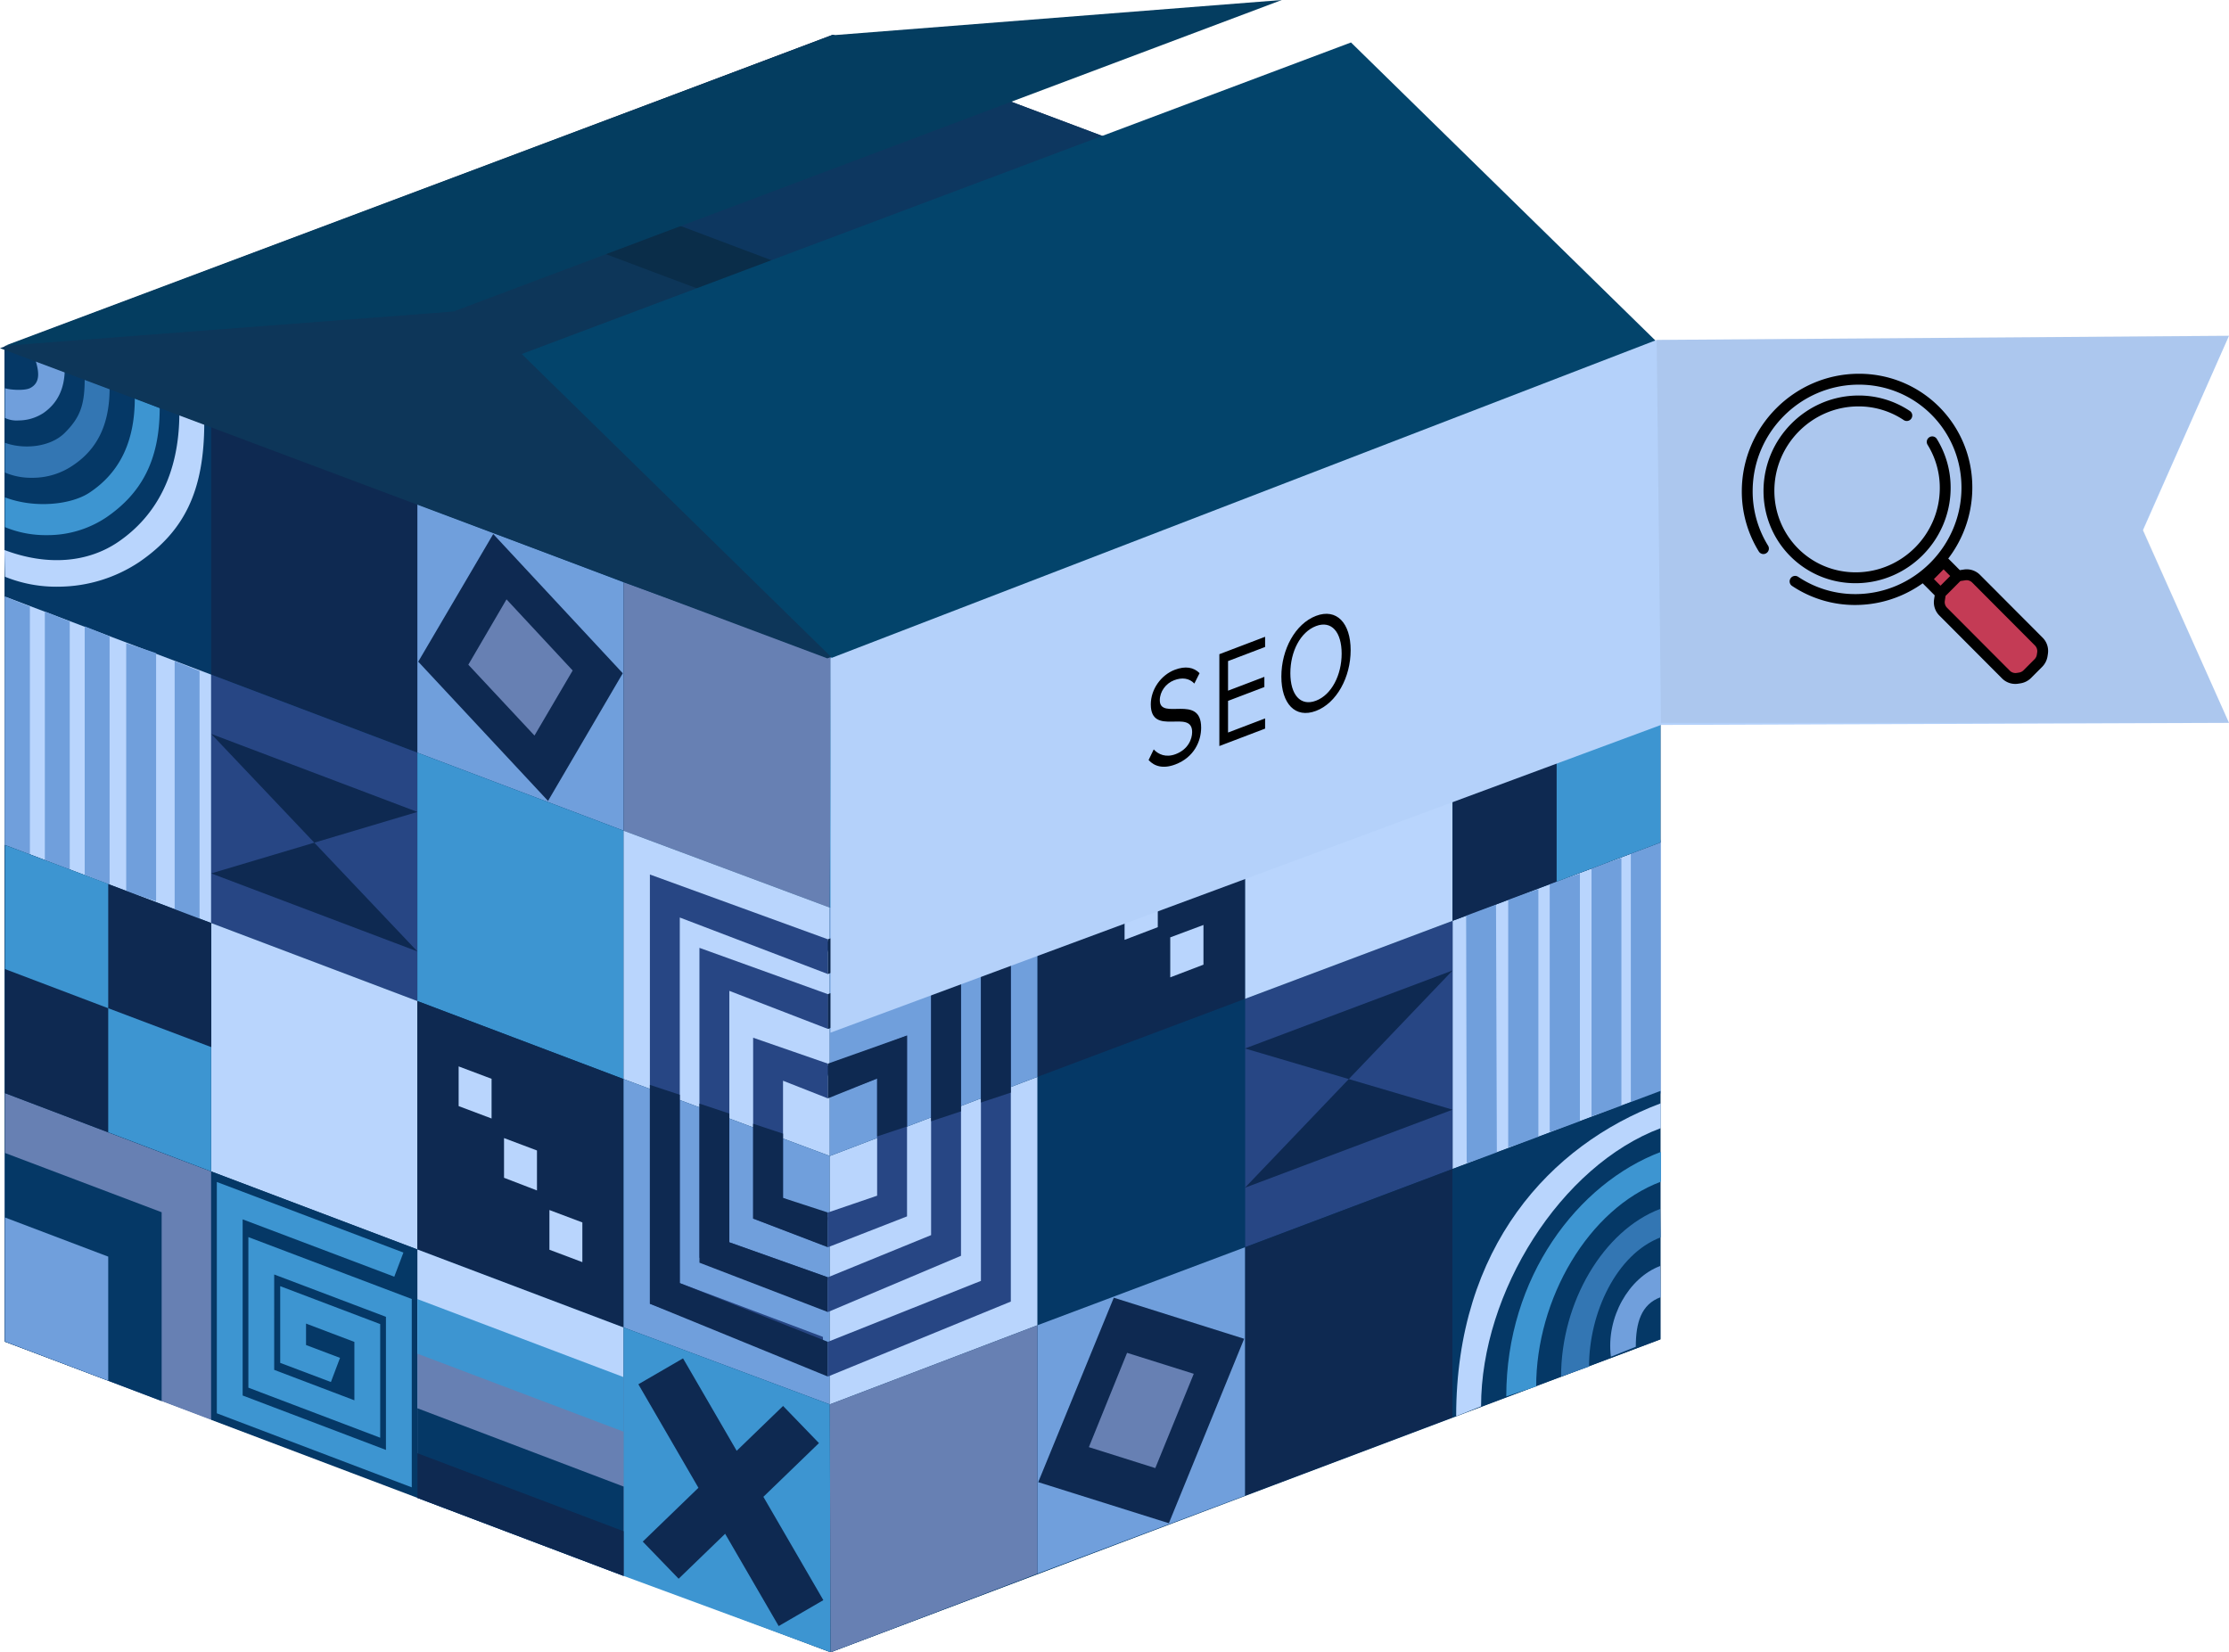 <svg width="259" height="192" fill="none" xmlns="http://www.w3.org/2000/svg"><path d="M96.517 192L.58 155.926.548 40.271l96.001 36.106L96.517 192z" fill="#053866"/><path d="M192.71 155.637l-96.033-36.234.096-115.366 96.13 36.106-.193 115.494z" fill="#102E5B"/><path d="M96.517 192l96.387-36.49V40.143L96.549 76.377 96.517 192z" fill="#054270"/><path d="M.58 155.926l96.13-36.779.065-115.11L.547 40.27.58 155.926z" fill="#0A2D49"/><path d="M96.517 192L.58 155.894.548 40.271l96.001 36.106L96.517 192z" fill="#053866"/><path d="M24.54 78.395L.58 69.33.548 40.27l23.992 9.26v28.865z" fill="#053866"/><path d="M6.947 68.175a15.91 15.91 0 01-6.368-1.153l-.064-3.108c4.92 1.858 9.648 1.506 13.25-.96 4.342-2.98 7.076-7.85 7.076-14.994l2.894 1.153c0 8.074-2.412 12.655-7.526 16.179a17.092 17.092 0 01-9.262 2.883z" fill="#B9D5FD"/><path d="M48.5 87.462l-23.96-9.067V49.53l23.96 9.066v28.866z" fill="#0E2951"/><path d="M72.46 96.529l-23.961-9.067V58.596l23.96 9.067v28.866z" fill="#709FDC"/><path d="M96.42 105.467l-23.961-8.939V67.663l24.089 8.714-.129 29.09z" fill="#6780B3"/><path d="M24.54 107.261L.58 98.195V69.329l23.96 9.066v28.866z" fill="#B9D5FD"/><path d="M48.5 116.328l-23.96-9.067V78.396l23.96 9.066v28.866z" fill="#274684"/><path d="M72.46 125.394l-23.961-9.066V87.462l23.96 9.067v28.865z" fill="#3D95D1"/><path d="M96.42 134.333l-23.961-8.939V96.529l23.96 8.938v28.866zM48.5 145.194l-23.96-9.067v-28.866l23.96 9.067v28.866z" fill="#B9D5FD"/><path d="M72.46 154.26l-23.961-9.066v-28.866l23.96 9.066v28.866z" fill="#0E2951"/><path d="M96.42 163.198l-23.961-8.938v-28.866l23.96 8.939v28.865z" fill="#709FDC"/><path d="M24.54 164.993L.58 155.894v-28.866l23.96 9.099v28.866z" fill="#6780B3"/><path d="M48.5 174.059l-23.96-9.067v-28.865l23.96 9.066v28.866z" fill="#053866"/><path d="M72.46 183.126l-23.961-9.067v-28.866l23.96 9.067v28.866z" fill="#B9D5FD"/><path d="M96.516 192l-24.057-8.874V154.26l23.96 8.938.097 28.802zM5.468 62.185a12.35 12.35 0 01-4.889-.93v-3.46c3.441 1.314 7.687.865 9.81-.544 3.537-2.339 5.274-5.96 5.274-10.989l2.894 1.153c0 6.184-2.219 9.964-6.175 12.687a12.254 12.254 0 01-6.914 2.083z" fill="#3D95D1"/><path d="M3.763 55.52a7.694 7.694 0 01-3.184-.608v-3.46c2.058.769 5.21.577 6.947-1.153 1.833-1.827 2.316-3.3 2.316-6.344l2.894 1.154c0 4.228-1.447 7.08-4.213 8.938a8.284 8.284 0 01-4.76 1.474z" fill="#3376B3"/><path d="M2.155 48.857a3.127 3.127 0 01-1.576-.288v-3.46c.515.192 2.22.32 2.895 0 1.157-.577 1.157-1.73.579-3.46l3.473 1.153c0 2.403-.868 4.069-2.476 5.19a5.3 5.3 0 01-2.895.865z" fill="#709FDC"/><path d="M95.808 159.162l-20.293-7.657v-49.883l20.68 7.529v4.037l-17.207-6.568v42.482l16.627 6.247.193 3.813z" fill="#274684"/><path d="M96.194 159.963l-20.68-8.458v-25.438l3.474 1.153v21.882l17.206 6.824v4.037z" fill="#0E2951"/><path d="M95.81 151.665l-14.538-5.51v-36.01l14.923 5.382v4.037l-11.45-4.422v29.218l11.45 4.069-.386 3.236z" fill="#274684"/><path d="M95.808 144.745l-8.297-3.14v-21.017l8.683 3.012v4.037l-5.21-2.051v13.616l5.21 2.275-.386 3.268z" fill="#274684"/><path d="M96.194 144.937l-8.683-3.332v-11.02l3.473 1.153v7.465l5.21 1.698v4.036z" fill="#0E2951"/><path d="M96.195 152.466l-14.922-5.735v-18.485l3.473 1.153v14.962l11.45 4.068v4.037z" fill="#0E2951"/><path d="M18.782 162.814L.58 155.894V133.98l18.203 6.888v21.946z" fill="#053866"/><path d="M12.575 160.443L.58 155.894v-14.417l11.996 4.55v14.416z" fill="#709FDC"/><path d="M72.364 78.235L63.68 93.07 48.597 76.89l8.715-14.833 15.052 16.18z" fill="#0E2951"/><path d="M66.542 77.915l-4.438 7.56-7.687-8.233 4.438-7.593 7.687 8.266z" fill="#6780B3"/><path d="M72.46 183.126l-23.961-9.067V150.96l23.96 9.067v23.099z" fill="#3D95D1"/><path d="M72.46 183.126l-23.961-9.067v-16.755l23.96 9.066v16.756z" fill="#6780B3"/><path d="M72.46 183.126l-23.961-9.067v-10.412l23.96 9.099v10.38z" fill="#053866"/><path d="M72.46 183.126l-23.961-9.067v-5.19l23.96 9.067v5.19zM24.54 85.284L48.5 94.35l-23.96 7.144 23.96 9.067-23.96-25.278z" fill="#0E2951"/><path d="M3.474 99.348L.579 98.195V69.329l2.895 1.153v28.866zm4.63 1.73L5.21 99.925V71.059l2.894 1.153v28.866zm15.085 5.767l-2.895-1.154V76.826l2.895 1.153v28.866zm-5.05-2.115l-3.474-1.153V74.743l3.474 1.154v28.833zm-5.403-1.922l-2.894-1.154V72.789l2.894 1.153v28.866z" fill="#709FDC"/><path d="M24.54 136.127L.58 127.028V98.194l23.96 9.067v28.866z" fill="#0E2951"/><path d="M24.54 136.127l-11.965-4.55v-14.416l11.964 4.517v14.449zm-11.965-18.966L.58 112.611V98.195l11.996 4.517v14.449z" fill="#3D95D1"/><path d="M38.98 159.194l-4.92-1.858v-5.703l8.618 3.268v9.995l-12.317-4.677V145.93l15.984 6.055v18.678l-19.65-7.465v-23.675l19.65 7.432" stroke="#3D95D1" stroke-width="3" stroke-miterlimit="10"/><path d="M76.77 181.299l16.305-15.762m0 21.914L76.77 159.354" stroke="#0E2951" stroke-width="6" stroke-miterlimit="10"/><path d="M57.12 129.976l-3.828-1.442v-4.613l3.827 1.441v4.614zm5.274 8.361l-3.828-1.473v-4.614l3.828 1.442v4.645zm5.274 8.33l-3.827-1.442v-4.613l3.827 1.441v4.614z" fill="#B9D5FD"/><path d="M96.549 76.377l96.355-36.234.032 115.495L96.516 192l.033-115.623z" fill="#053866"/><path d="M168.782 107.005l24.153-9.099v28.866l-24.153 9.066v-28.833z" fill="#B9D5FD"/><path d="M144.661 116.071l24.121-9.066v28.834l-24.121 9.098v-28.866z" fill="#274684"/><path d="M120.541 125.138l24.121-9.066v28.865l-24.121 9.067v-28.866z" fill="#053866"/><path d="M96.419 134.333l24.121-9.195v28.866l-24.121 9.195v-28.866zm48.242-47.127l24.121-9.067v28.866l-24.121 9.066V87.206z" fill="#B9D5FD"/><path d="M120.541 96.272l24.121-9.066v28.865l-24.121 9.067V96.272z" fill="#0E2951"/><path d="M96.419 105.467l24.121-9.195v28.866l-24.121 9.195v-28.866z" fill="#709FDC"/><path d="M144.661 144.937l24.121-9.099v28.866l-24.121 9.099v-28.866z" fill="#0E2951"/><path d="M120.541 154.004l24.121-9.067v28.866l-24.121 9.066v-28.865z" fill="#709FDC"/><path d="M96.419 163.198l24.121-9.194v28.865L96.515 192l-.096-28.802zm72.363-113.924l24.121-9.131.032 28.898-24.153 9.098V49.274z" fill="#6780B3"/><path d="M144.661 58.34l24.121-9.066v28.865l-24.121 9.067V58.34z" fill="#053866"/><path d="M120.541 67.406l24.121-9.066v28.866l-24.121 9.066V67.406z" fill="#B9D5FD"/><path d="M96.548 76.377l23.992-8.97v28.865l-24.121 9.195.129-29.09z" fill="#3D95D1"/><path d="M96.195 159.963v-4.037l17.785-7.08v-42.482l-16.95 6.376-1.221-3.236 21.644-8.138v49.883l-21.258 8.714z" fill="#274684"/><path d="M117.453 126.964l-3.473 1.154v-21.754l-17.786 6.824v-4.037l21.259-7.785v25.598z" fill="#0E2951"/><path d="M96.194 152.466v-4.037l11.996-4.902v-28.641l-11.996 4.677v-4.036l15.47-4.486v34.889l-15.47 6.536z" fill="#274684"/><path d="M96.195 144.937v-4.036l5.724-1.955V125.33l-4.888 1.859-1.222-3.236 9.584-3.62v21.016l-9.198 3.588z" fill="#274684"/><path d="M105.392 130.905l-3.473 1.153v-6.728l-5.725 2.307V123.6l9.198-3.267v10.572z" fill="#0E2951"/><path d="M111.664 129.143l-3.474 1.153v-15.41l-11.996 4.678v-4.037l15.47-5.639v19.255z" fill="#0E2951"/><path d="M180.875 44.724l12.028-4.581.033 14.48-12.061 4.518V44.724z" fill="#FF8098"/><path d="M120.637 172.233l8.78-21.433 15.148 4.773-8.748 21.433-15.18-4.773z" fill="#0E2951"/><path d="M126.522 168.164l4.439-10.957 7.751 2.435-4.471 10.957-7.719-2.435z" fill="#6780B3"/><path d="M120.541 67.406l24.121-9.066v23.099l-24.121 9.067v-23.1z" fill="#3D95D1"/><path d="M120.541 67.406l24.121-9.066v16.755l-24.121 9.067V67.406z" fill="#6780B3"/><path d="M120.541 67.406l24.121-9.066v10.38l-24.121 9.099V67.406z" fill="#053866"/><path d="M120.541 67.406l24.121-9.066v5.19l-24.121 9.099v-5.223zm48.241 61.544l-24.121 9.067 24.121-25.245-24.121 9.066" fill="#0E2951"/><path d="M192.969 127.06l-3.474 1.154V98.771l3.474-1.153v29.442zm-4.568 1.506l-3.473 1.153v-28.865l3.473-1.154v28.866zm-14.473 5.446l-3.505 1.154-.065-28.898 3.474-1.153.096 28.897zm4.825-1.826l-3.506 1.154v-28.866l3.506-1.153v28.865zm4.824-1.794l-3.506 1.154V102.68l3.506-1.154v28.866z" fill="#709FDC"/><path d="M168.782 78.14l24.153-9.1v28.866l-24.153 9.099V78.139z" fill="#0E2951"/><path d="M168.782 135.838l24.153-9.066v28.865l-24.153 9.067v-28.866z" fill="#053866"/><path d="M168.782 78.14l12.093-4.55v14.417l-12.093 4.549V78.139z" fill="#3D95D1"/><path d="M172.095 163.423l-2.895 1.153c0-19.639 10.903-31.525 23.767-36.363v2.884c-11.61 4.357-20.872 19.062-20.872 32.326z" fill="#B9D5FD"/><path d="M178.496 161.116l-3.474 1.153c0-13.84 8.298-24.764 17.979-28.417v3.46c-8.459 3.172-14.505 13.648-14.505 23.804z" fill="#3D95D1"/><path d="M184.638 158.809l-3.248 1.154c0-8.65 4.92-16.98 11.513-19.479l.065 3.3c-5.146 1.954-8.33 8.778-8.33 15.025z" fill="#3376B3"/><path d="M190.073 156.502l-2.894 1.154c-.579-4.614 2.123-9.195 5.725-10.54l.064 3.62c-2.283.833-2.895 2.979-2.895 5.766z" fill="#709FDC"/><path d="M154.374 66.061l4.728-1.794v5.479l-8.298 3.14v-9.58l11.868-4.485v13.712l-15.438 5.83v-17.94l19.008-7.145v22.747L147.234 83.2" stroke="#3D95D1" stroke-width="5" stroke-miterlimit="10"/><path d="M116.198 72.5l-16.402 28.13m0-21.946l16.402 15.762" stroke="#0E2951" stroke-width="6" stroke-miterlimit="10"/><path d="M135.978 108.927l3.859-1.442v4.614l-3.859 1.474v-4.646zm-5.307-4.325l3.859-1.474v4.614l-3.859 1.473v-4.613zm-5.307-4.357l3.86-1.474v4.646l-3.86 1.441v-4.613z" fill="#B9D5FD"/><path d="M174.604 47.095l18.299-6.952.032 21.978-18.331 6.888V47.095z" fill="#053866"/><path d="M179.525 45.205l13.379-5.062.033 16.05-13.412 5.063V45.205z" fill="#709FDC"/><path d="M180.875 88.007l12.061-4.518v14.417l-12.061 4.549V88.007z" fill="#3D95D1"/><path d="M153.57 54.335l39.333-14.192-96.13-36.106-38.24 14.48 95.037 35.818z" fill="#0D3760"/><path d="M145.852 57.892L96.13 76.505 0 40.463l49.786-18.678 96.066 36.106z" fill="#0D3659"/><path d="M148.939 0l-52.23 4.1L.58 40.176l52.101-3.973L148.94 0z" fill="#043D60"/><path d="M192.968 40.175L156.979 4.934 60.624 41.136l36.15 35.401 96.194-36.362z" fill="#03446B"/><path d="M96.5 120V76.5l96-37 66.5-.477-10 22.609L259 84l-66 .242L96.5 120z" fill="#B4D1FA"/><path d="M136.576 88.83c2.189-.834 2.992-2.723 2.992-4.275 0-3.984-4.804-.779-4.804-3.179 0-1.008.693-1.96 1.666-2.33.888-.339 1.739-.263 2.348.386l.608-1.208c-.681-.684-1.642-.863-2.883-.39-1.593.607-2.785 2.26-2.785 4.02 0 3.808 4.804.459 4.804 3.211 0 .816-.462 2.016-1.91 2.567-1.143.436-2.019.033-2.554-.547l-.596 1.235c.669.737 1.703 1.047 3.114.51zm10.423-4.161v-1.184l-4.306 1.64v-3.68l4.221-1.608v-1.184l-4.221 1.608v-3.44l4.306-1.64v-1.184l-5.315 2.024v10.672l5.315-2.024zm5.915-2.06c2.397-.913 4.026-3.902 4.026-7.054s-1.629-4.899-4.026-3.987c-2.408.918-4.026 3.901-4.026 7.053 0 3.153 1.618 4.904 4.026 3.987zm0-1.185c-1.824.695-2.98-.72-2.98-3.2 0-2.497 1.156-4.777 2.98-5.472 1.813-.69 2.98.706 2.98 3.202 0 2.48-1.167 4.78-2.98 5.47z" fill="#000"/><path d="M259 39l-66.5.5.5 44.5h66l-10-22.5L259 39z" fill="#000" fill-opacity=".05"/><path d="M225.917 69.044l-1.752-1.752 1.773-2.123 1.401 1.4 1.409-.007 8.756 9.11-3.541 3.542-8.756-9.11.71-1.06z" fill="#C43B55"/><path fill-rule="evenodd" clip-rule="evenodd" d="M215.851 47.226c-5.307.052-9.64 4.41-9.677 9.734-.037 5.324 4.235 9.599 9.543 9.547 5.308-.052 9.64-4.41 9.678-9.734a9.492 9.492 0 00-1.42-5.09.639.639 0 01.206-.872.624.624 0 01.867.192 10.742 10.742 0 011.607 5.758c-.042 6.022-4.943 10.952-10.947 11.01-6.004.059-10.837-4.776-10.795-10.799.042-6.022 4.943-10.952 10.947-11.01a10.652 10.652 0 016.062 1.801.628.628 0 01.164.876.634.634 0 01-.876.179 9.415 9.415 0 00-5.359-1.592z" fill="#000"/><path fill-rule="evenodd" clip-rule="evenodd" d="M215.698 69.037c6.7-.066 12.169-5.567 12.216-12.288.047-6.72-5.347-12.116-12.046-12.05-6.7.064-12.17 5.566-12.216 12.286a11.98 11.98 0 001.792 6.425.639.639 0 01-.206.873.623.623 0 01-.867-.193 13.231 13.231 0 01-1.98-7.092c.052-7.42 6.089-13.492 13.485-13.564 7.396-.072 13.35 5.884 13.298 13.303-.051 7.42-6.089 13.492-13.485 13.564a13.127 13.127 0 01-7.468-2.22.628.628 0 01-.163-.875.634.634 0 01.876-.18 11.883 11.883 0 006.764 2.01z" fill="#000"/><path fill-rule="evenodd" clip-rule="evenodd" d="M225.851 64.376l1.872 1.877.469-.07a2.172 2.172 0 011.867.61l7.291 7.314c.487.488.712 1.182.608 1.872l-.039.26a2.258 2.258 0 01-.635 1.258l-1.273 1.277a2.25 2.25 0 01-1.253.636l-.26.04a2.17 2.17 0 01-1.866-.61l-7.291-7.315a2.186 2.186 0 01-.609-1.872l.071-.47-1.872-1.877 2.92-2.93zm.214 4.87l-.086.575a.937.937 0 00.26.803l7.292 7.314c.208.21.505.306.799.261l.261-.04a.966.966 0 00.537-.272l1.273-1.277a.97.97 0 00.272-.538l.039-.262a.938.938 0 00-.261-.802l-7.291-7.314a.93.93 0 00-.8-.261l-.573.086-1.722 1.728zm.539-2.313l-.768-.77-1.122 1.128.767.769 1.123-1.127z" fill="#000"/></svg>